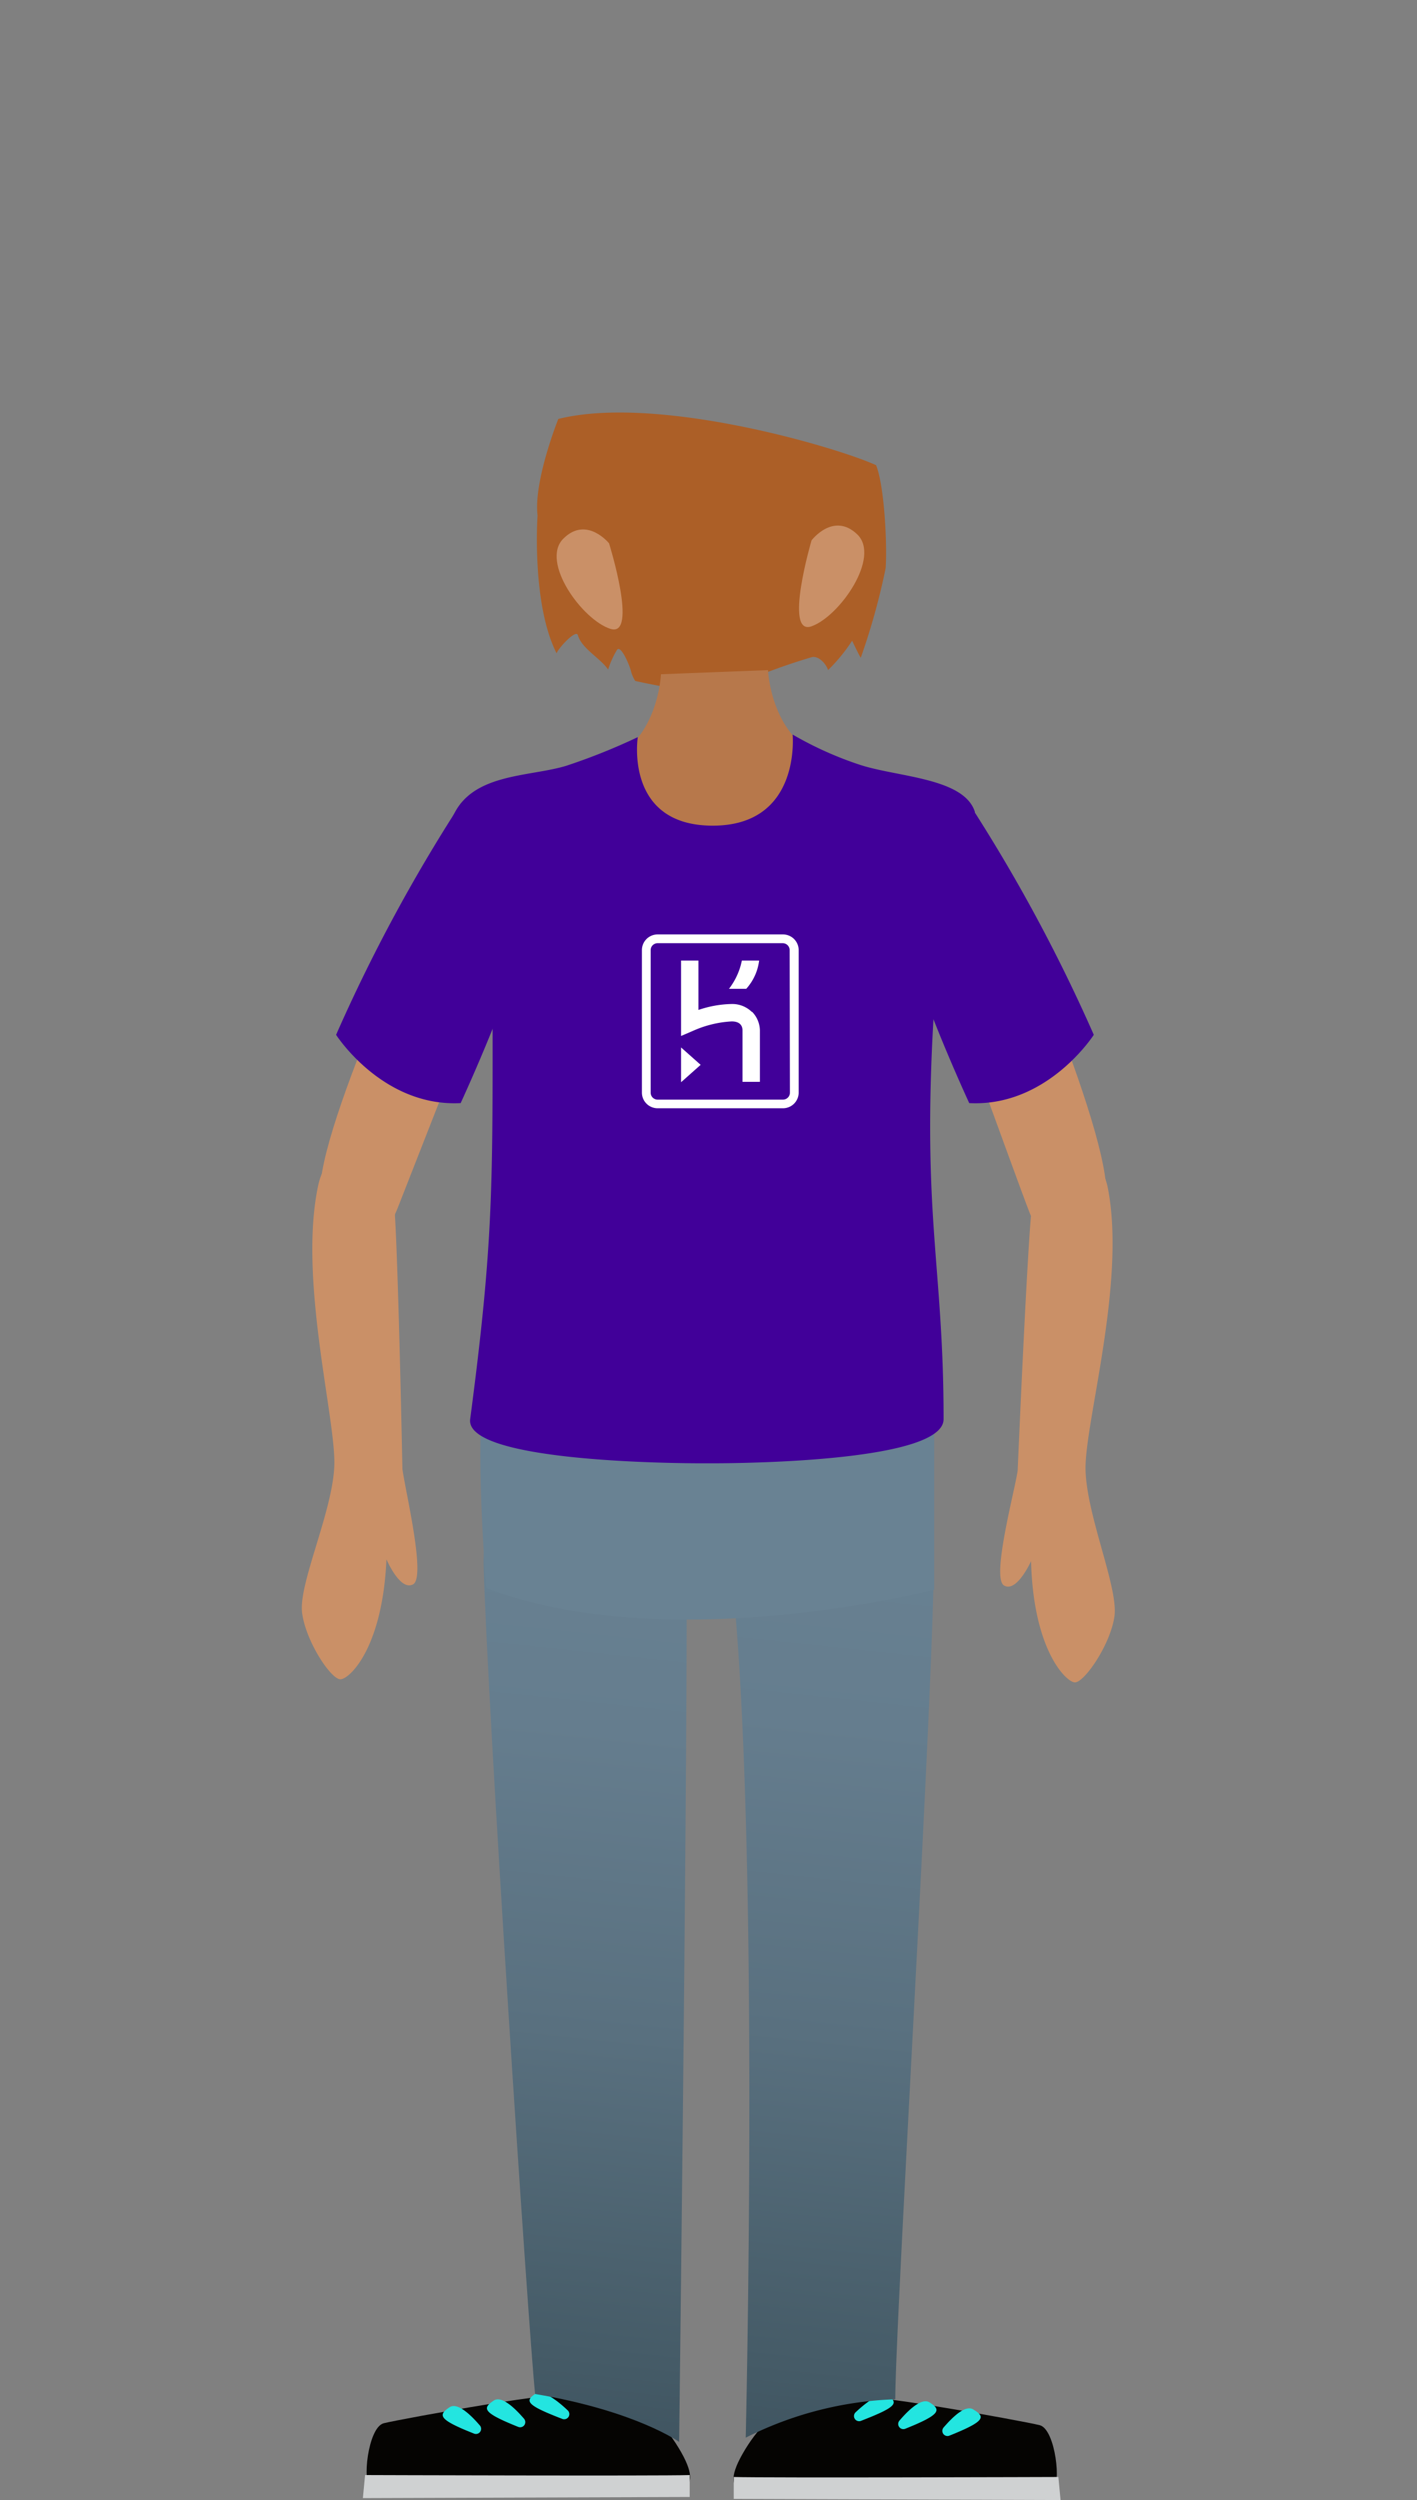 <svg xmlns="http://www.w3.org/2000/svg" xmlns:xlink="http://www.w3.org/1999/xlink" width="110" height="194" viewBox="0 0 110 194"><rect x="0" y="0" width="110" height="194" fill="#808080" stroke="none"/><defs><linearGradient id="linear-gradient" x1="49.4" y1="115.12" x2="41.58" y2="188.3" gradientUnits="userSpaceOnUse"><stop offset="0" stop-color="#698293"/><stop offset="0.26" stop-color="#657d8e"/><stop offset="0.58" stop-color="#59707f"/><stop offset="0.92" stop-color="#455b67"/><stop offset="1" stop-color="#405561"/></linearGradient><linearGradient id="linear-gradient-2" x1="67.46" y1="114.28" x2="59.44" y2="189.32" xlink:href="#linear-gradient"/></defs><title>landian-34-body</title><g id="landians"><path d="M43.34,32.51S41.41,37.32,41.73,40c0,0-.48,6.85,1.48,10.7.07-.33,1.51-1.91,1.65-1.41.31,1.06,1.74,1.77,2.35,2.67a6.67,6.67,0,0,1,.7-1.55c.31-.36,1,1.29,1.09,1.74a2.86,2.86,0,0,0,.31.69,50.32,50.32,0,0,0,6.38,1A47.36,47.36,0,0,1,63,51c.51-.15,1.13.49,1.28,1a13.34,13.34,0,0,0,1.87-2.28s.55,1.16.67,1.32a52.09,52.09,0,0,0,1.93-6.94c.13-1.72-.08-6.36-.74-8C65.07,34.74,51.09,30.59,43.34,32.51Z" fill="#ac5f27"/><path d="M67.59,186.3c-2.32-1,11.87,1.57,13.12,1.89s1.7,4.8,1,4.87-20.28.54-21.65.38-4.51.68-2.43-3C62.23,182.33,69.92,187.27,67.59,186.3Z" fill="#050402"/><path d="M82.16,192.21s-22.81.08-25.2,0v1.7l25.37.09Z" fill="#cfd1d2"/><path d="M66.85,187.85a.4.4,0,0,1-.43-.66c.87-.82,2-1.65,2.53-1.27C69.82,186.49,69.47,186.83,66.85,187.85Z" fill="#23e5e0"/><path d="M70.27,188.47a.4.4,0,0,1-.45-.63c.73-.86,1.75-1.81,2.35-1.41C73.07,187,73.05,187.36,70.27,188.47Z" fill="#23e5e0"/><path d="M73.71,189a.4.4,0,0,1-.46-.63C74,187.5,75,186.55,75.6,187,76.5,187.55,76.48,187.89,73.71,189Z" fill="#23e5e0"/><path d="M42.9,186.15c2.32-1-11.86,1.57-13.11,1.89s-1.7,4.8-1,4.87,20.29.54,21.66.38,4.51.68,2.43-3C48.27,182.18,40.58,187.12,42.9,186.15Z" fill="#050402"/><path d="M28.34,192.06s22.81.08,25.2,0v1.7l-25.37.09Z" fill="#cfd1d2"/><path d="M43.64,187.7a.4.4,0,0,0,.43-.66c-.86-.82-2-1.65-2.53-1.27C40.67,186.34,41,186.68,43.64,187.7Z" fill="#23e5e0"/><path d="M40.22,188.32a.4.4,0,0,0,.46-.63c-.74-.86-1.75-1.81-2.35-1.41C37.43,186.88,37.45,187.21,40.22,188.32Z" fill="#23e5e0"/><path d="M36.79,188.84a.4.4,0,0,0,.46-.63c-.74-.86-1.75-1.81-2.35-1.41C34,187.4,34,187.74,36.79,188.84Z" fill="#23e5e0"/><path d="M41.54,185.77c-.53-5.07-3.69-53-4-64.39-.26-9.28,15.77-9.25,15.77,2.11,0,18.9-.59,66-.59,66S49.36,187.08,41.54,185.77Z" fill="url(#linear-gradient)"/><path d="M69.5,186.18c0-5.94,2.93-54,3-65.34.06-10-16.63-8.58-15.55,2.78,2,21.06.94,65.54.94,65.54A27.78,27.78,0,0,1,69.5,186.18Z" fill="url(#linear-gradient-2)"/><path d="M37.62,108c11,4.83,34.9,1,34.9,1l0,14.36s-20.54,5.3-34.77-.13C37.73,123.29,36.81,111.23,37.62,108Z" fill="#698293"/><circle cx="55.04" cy="84.68" r="0.73" fill="#fff"/><path d="M47.28,42.16S45.53,40,43.73,41.8s1.48,6.31,3.66,7S47.28,42.16,47.28,42.16Z" fill="#ca9067"/><path d="M63,41.93s1.69-2.23,3.54-.47S65.19,47.82,63,48.6,63,41.93,63,41.93Z" fill="#ca9067"/><path d="M35.47,64.51S25.69,84.79,24.91,91.6c-.23,2-.07,4.53,2.26,5.22s3.55-2.69,3.87-3.51,7.85-20,8.5-21.76,1.2-5.61.5-6.92S36.43,62.15,35.47,64.51Z" fill="#ca9067"/><path d="M35.76,62.37A128.14,128.14,0,0,0,26.09,80.3s3.59,5.61,9.67,5.3c0,0,4.84-10.45,5.15-14.34S40.91,62.06,35.76,62.37Z" fill="#410099"/><path d="M31.24,114s-.38-19.12-.69-20.93a3.91,3.91,0,0,0-2.83-3.48c-1.81-.66-2.72,1.08-3,2.31-1.61,7.32,1.41,18.34,1.23,21.93s-2.78,9.08-2.5,11.31,2.27,5.23,3,5.17S29.7,127.83,30,121c0,0,1.06,2.5,2.07,1.94S31.47,115.72,31.24,114Z" fill="#ca9067"/><path d="M75.91,64.54S85.22,85,85.85,91.86c.18,2,0,4.53-2.39,5.18S80,94.26,79.67,93.43s-7.38-20.18-8-21.94-1.07-5.63-.34-6.93S75,62.16,75.91,64.54Z" fill="#ca9067"/><path d="M75.24,62.37A128.14,128.14,0,0,1,84.91,80.3s-3.59,5.61-9.67,5.3c0,0-4.84-10.45-5.15-14.34S70.09,62.06,75.24,62.37Z" fill="#410099"/><path d="M64.25,58.91C59.83,57.44,59.62,52,59.62,52l-8.31.32s-.21,5.47-4.63,6.94l8.84,26.3Z" fill="#b7784b"/><path d="M72.57,77.35C72.67,75.88,75.68,63,75.68,63c-.84-2.63-5.92-2.69-8.86-3.63A27.52,27.52,0,0,1,61.53,57s.69,7.07-6.2,7.07-5.82-6.87-5.82-6.87A48.15,48.15,0,0,1,44,59.41c-3,.94-7.84.51-9.05,4.52,0,0,3.3,11.95,3.29,13.42,0,14.56.1,18.82-1.74,32.77-.47,3.56,18.32,3.43,18.32,3.43s18.44.16,18.43-3.43C73.25,97.82,71.46,94.3,72.57,77.35Z" fill="#410099"/><path d="M79,114.13s.81-19.1,1.16-20.91a3.9,3.9,0,0,1,2.91-3.41C84.9,89.2,85.78,91,86,92.19c1.44,7.36-1.83,18.3-1.73,21.9s2.57,9.13,2.24,11.36-2.38,5.17-3.09,5.1-3.21-2.57-3.38-9.41c0,0-1.11,2.48-2.1,1.89S78.74,115.83,79,114.13Z" fill="#ca9067"/><path d="M60.76,72.51H51.05a1.22,1.22,0,0,0-1.22,1.22V84.79A1.22,1.22,0,0,0,51.05,86h9.71A1.22,1.22,0,0,0,62,84.79V73.73a1.22,1.22,0,0,0-1.22-1.22m.54,12.28a.54.54,0,0,1-.54.54H51.05a.54.54,0,0,1-.54-.54V73.73a.54.54,0,0,1,.54-.54h9.71a.54.54,0,0,1,.54.54Z" fill="#fff"/><polygon points="52.87 83.98 54.39 82.63 52.87 81.28 52.87 83.98" fill="#fff"/><path d="M58.35,78.51a2.18,2.18,0,0,0-1.6-.6,8.46,8.46,0,0,0-2.53.46V74.54H52.87v5.85l1-.43a8.43,8.43,0,0,1,2.93-.7c.68,0,.84.38.84.69v4h1.35v-4a2.13,2.13,0,0,0-.59-1.42" fill="#fff"/><path d="M56.58,76.73h1.35a4,4,0,0,0,1-2.19H57.59a5.3,5.3,0,0,1-1,2.19" fill="#fff"/></g></svg>